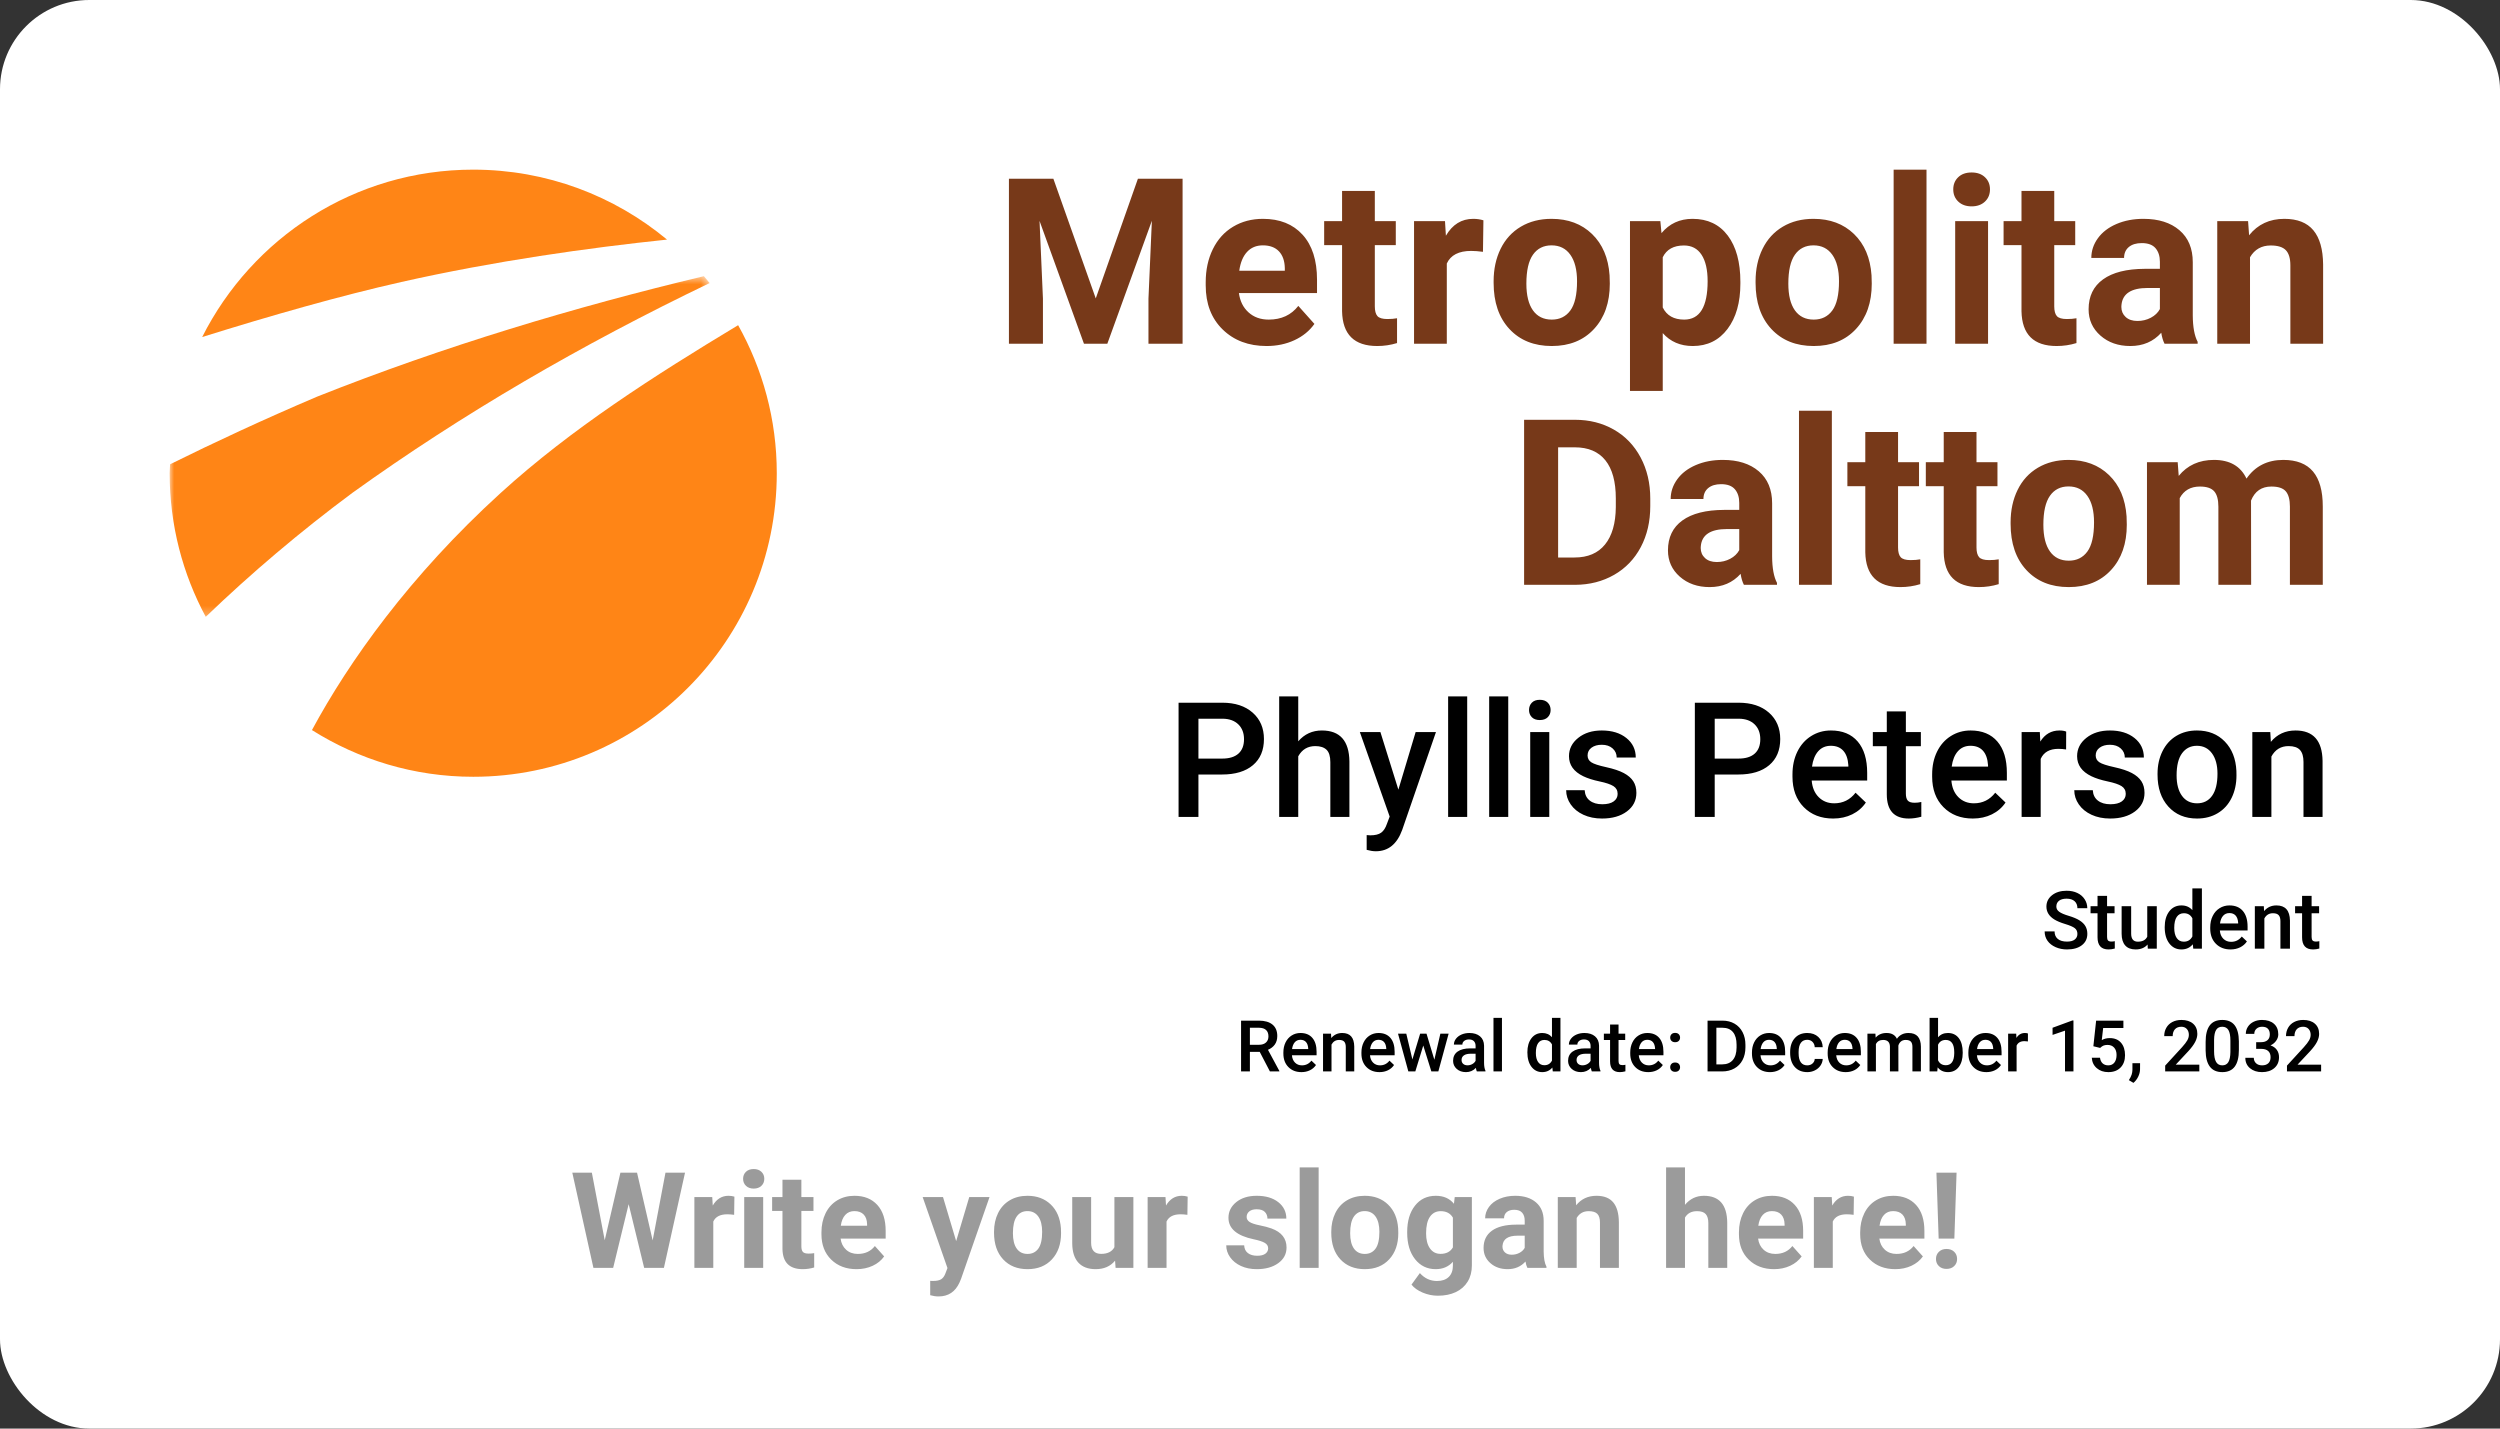 <?xml version="1.0" encoding="UTF-8"?>
<svg width="280px" height="160px" viewBox="0 0 280 160" version="1.1" xmlns="http://www.w3.org/2000/svg" xmlns:xlink="http://www.w3.org/1999/xlink">
    <rect x="0" y="0" width="280" height="160" fill="#333333" stroke="none"/>
    <!-- Generator: Sketch 44.1 (41455) - http://www.bohemiancoding.com/sketch -->
    <title>Thumb_280x160_1sketch</title>
    <desc>Created with Sketch.</desc>
    <defs>
        <polygon id="path-1" points="1.36727983e-15 38.752 1.36727983e-15 0.598 60.482 0.598 60.482 38.752 0 38.752"></polygon>
    </defs>
    <g id="Thumbnails" stroke="none" stroke-width="1" fill="none" fill-rule="evenodd">
        <g id="Thumbnails_export_svg" transform="translate(0, -57)">
            <g id="Thumb_280x160_1sketch" transform="translate(0, 57)">
                <rect id="Mask" fill="#FFFFFF" x="0" y="0" width="280" height="160" rx="10"></rect>
                <path d="M117.977,20.016 L122.725,33.422 L127.447,20.016 L132.449,20.016 L132.449,38.5 L128.628,38.5 L128.628,33.447 L129.009,24.726 L124.02,38.5 L121.404,38.5 L116.428,24.738 L116.809,33.447 L116.809,38.5 L113,38.5 L113,20.016 L117.977,20.016 Z M141.856,38.754 C139.842,38.754 138.202,38.136 136.937,36.9 C135.672,35.665 135.039,34.019 135.039,31.962 L135.039,31.606 C135.039,30.227 135.306,28.993 135.839,27.906 C136.372,26.818 137.127,25.98 138.105,25.392 C139.083,24.804 140.198,24.51 141.45,24.51 C143.329,24.51 144.808,25.102 145.887,26.287 C146.966,27.472 147.506,29.152 147.506,31.327 L147.506,32.825 L138.759,32.825 C138.877,33.722 139.235,34.442 139.832,34.983 C140.428,35.525 141.184,35.796 142.098,35.796 C143.511,35.796 144.616,35.284 145.411,34.26 L147.214,36.278 C146.664,37.057 145.919,37.664 144.979,38.1 C144.04,38.536 142.999,38.754 141.856,38.754 Z M141.438,27.48 C140.71,27.48 140.119,27.726 139.667,28.217 C139.214,28.708 138.924,29.41 138.797,30.324 L143.9,30.324 L143.9,30.032 C143.883,29.22 143.663,28.591 143.24,28.147 C142.817,27.703 142.216,27.48 141.438,27.48 Z M153.98,21.387 L153.98,24.764 L156.329,24.764 L156.329,27.455 L153.98,27.455 L153.98,34.311 C153.98,34.818 154.078,35.182 154.272,35.402 C154.467,35.622 154.84,35.732 155.39,35.732 C155.796,35.732 156.156,35.703 156.469,35.644 L156.469,38.424 C155.749,38.644 155.009,38.754 154.247,38.754 C151.674,38.754 150.362,37.455 150.312,34.856 L150.312,27.455 L148.306,27.455 L148.306,24.764 L150.312,24.764 L150.312,21.387 L153.98,21.387 Z M166.092,28.204 C165.592,28.136 165.152,28.103 164.771,28.103 C163.383,28.103 162.474,28.572 162.042,29.512 L162.042,38.5 L158.373,38.5 L158.373,24.764 L161.839,24.764 L161.94,26.401 C162.677,25.14 163.697,24.51 165,24.51 C165.406,24.51 165.787,24.565 166.143,24.675 L166.092,28.204 Z M167.285,31.505 C167.285,30.142 167.548,28.928 168.072,27.861 C168.597,26.795 169.352,25.97 170.338,25.386 C171.324,24.802 172.469,24.51 173.772,24.51 C175.626,24.51 177.139,25.077 178.311,26.211 C179.483,27.345 180.137,28.885 180.272,30.832 L180.298,31.771 C180.298,33.879 179.71,35.569 178.533,36.843 C177.357,38.117 175.778,38.754 173.798,38.754 C171.817,38.754 170.237,38.119 169.056,36.85 C167.875,35.58 167.285,33.854 167.285,31.67 L167.285,31.505 Z M170.954,31.771 C170.954,33.075 171.2,34.071 171.69,34.761 C172.181,35.451 172.884,35.796 173.798,35.796 C174.687,35.796 175.381,35.455 175.88,34.774 C176.379,34.093 176.629,33.003 176.629,31.505 C176.629,30.227 176.379,29.237 175.88,28.534 C175.381,27.832 174.678,27.48 173.772,27.48 C172.875,27.48 172.181,27.83 171.69,28.528 C171.2,29.226 170.954,30.307 170.954,31.771 Z M194.923,31.759 C194.923,33.875 194.443,35.569 193.482,36.843 C192.521,38.117 191.224,38.754 189.591,38.754 C188.203,38.754 187.081,38.271 186.227,37.307 L186.227,43.781 L182.558,43.781 L182.558,24.764 L185.96,24.764 L186.087,26.109 C186.976,25.043 188.135,24.51 189.565,24.51 C191.258,24.51 192.574,25.136 193.514,26.389 C194.453,27.641 194.923,29.368 194.923,31.568 L194.923,31.759 Z M191.254,31.492 C191.254,30.214 191.028,29.228 190.575,28.534 C190.122,27.84 189.464,27.493 188.601,27.493 C187.45,27.493 186.658,27.933 186.227,28.813 L186.227,34.438 C186.675,35.343 187.475,35.796 188.626,35.796 C190.378,35.796 191.254,34.361 191.254,31.492 Z M196.624,31.505 C196.624,30.142 196.886,28.928 197.411,27.861 C197.936,26.795 198.691,25.97 199.677,25.386 C200.663,24.802 201.808,24.51 203.111,24.51 C204.965,24.51 206.478,25.077 207.65,26.211 C208.822,27.345 209.476,28.885 209.611,30.832 L209.637,31.771 C209.637,33.879 209.049,35.569 207.872,36.843 C206.696,38.117 205.117,38.754 203.137,38.754 C201.156,38.754 199.576,38.119 198.395,36.85 C197.214,35.58 196.624,33.854 196.624,31.67 L196.624,31.505 Z M200.293,31.771 C200.293,33.075 200.538,34.071 201.029,34.761 C201.52,35.451 202.223,35.796 203.137,35.796 C204.025,35.796 204.719,35.455 205.219,34.774 C205.718,34.093 205.968,33.003 205.968,31.505 C205.968,30.227 205.718,29.237 205.219,28.534 C204.719,27.832 204.017,27.48 203.111,27.48 C202.214,27.48 201.52,27.83 201.029,28.528 C200.538,29.226 200.293,30.307 200.293,31.771 Z M215.769,38.5 L212.087,38.5 L212.087,19 L215.769,19 L215.769,38.5 Z M222.662,38.5 L218.98,38.5 L218.98,24.764 L222.662,24.764 L222.662,38.5 Z M218.765,21.209 C218.765,20.659 218.949,20.206 219.317,19.851 C219.685,19.495 220.187,19.317 220.821,19.317 C221.448,19.317 221.947,19.495 222.319,19.851 C222.692,20.206 222.878,20.659 222.878,21.209 C222.878,21.768 222.69,22.225 222.313,22.58 C221.936,22.936 221.439,23.113 220.821,23.113 C220.203,23.113 219.706,22.936 219.33,22.58 C218.953,22.225 218.765,21.768 218.765,21.209 Z M230.076,21.387 L230.076,24.764 L232.425,24.764 L232.425,27.455 L230.076,27.455 L230.076,34.311 C230.076,34.818 230.174,35.182 230.368,35.402 C230.563,35.622 230.935,35.732 231.485,35.732 C231.892,35.732 232.251,35.703 232.564,35.644 L232.564,38.424 C231.845,38.644 231.104,38.754 230.343,38.754 C227.77,38.754 226.458,37.455 226.407,34.856 L226.407,27.455 L224.401,27.455 L224.401,24.764 L226.407,24.764 L226.407,21.387 L230.076,21.387 Z M242.429,38.5 C242.259,38.17 242.137,37.759 242.061,37.269 C241.172,38.259 240.017,38.754 238.595,38.754 C237.249,38.754 236.134,38.365 235.25,37.586 C234.365,36.807 233.923,35.826 233.923,34.641 C233.923,33.185 234.462,32.068 235.542,31.289 C236.621,30.51 238.18,30.117 240.22,30.108 L241.908,30.108 L241.908,29.321 C241.908,28.687 241.745,28.179 241.419,27.798 C241.094,27.417 240.579,27.227 239.877,27.227 C239.259,27.227 238.775,27.375 238.423,27.671 C238.072,27.967 237.896,28.373 237.896,28.89 L234.228,28.89 C234.228,28.094 234.473,27.358 234.964,26.681 C235.455,26.004 236.149,25.472 237.046,25.087 C237.943,24.702 238.95,24.51 240.067,24.51 C241.76,24.51 243.104,24.935 244.098,25.786 C245.093,26.636 245.59,27.832 245.59,29.372 L245.59,35.326 C245.598,36.63 245.78,37.616 246.136,38.284 L246.136,38.5 L242.429,38.5 Z M239.395,35.948 C239.936,35.948 240.436,35.828 240.893,35.586 C241.35,35.345 241.688,35.021 241.908,34.615 L241.908,32.254 L240.537,32.254 C238.701,32.254 237.723,32.889 237.604,34.158 L237.592,34.374 C237.592,34.831 237.753,35.208 238.074,35.504 C238.396,35.8 238.836,35.948 239.395,35.948 Z M251.785,24.764 L251.899,26.351 C252.881,25.123 254.197,24.51 255.848,24.51 C257.303,24.51 258.387,24.937 259.098,25.792 C259.809,26.647 260.173,27.925 260.189,29.626 L260.189,38.5 L256.521,38.5 L256.521,29.715 C256.521,28.936 256.351,28.371 256.013,28.02 C255.674,27.669 255.111,27.493 254.324,27.493 C253.292,27.493 252.517,27.933 252.001,28.813 L252.001,38.5 L248.332,38.5 L248.332,24.764 L251.785,24.764 Z M170.7,65.5 L170.7,47.016 L176.388,47.016 C178.013,47.016 179.466,47.382 180.749,48.114 C182.031,48.846 183.032,49.887 183.751,51.237 C184.47,52.587 184.83,54.121 184.83,55.839 L184.83,56.689 C184.83,58.408 184.477,59.935 183.77,61.272 C183.063,62.61 182.067,63.646 180.78,64.383 C179.494,65.119 178.042,65.492 176.426,65.5 L170.7,65.5 Z M174.509,50.101 L174.509,62.44 L176.35,62.44 C177.839,62.44 178.978,61.954 179.765,60.98 C180.552,60.007 180.954,58.615 180.971,56.804 L180.971,55.826 C180.971,53.947 180.581,52.523 179.803,51.554 C179.024,50.585 177.886,50.101 176.388,50.101 L174.509,50.101 Z M195.316,65.5 C195.147,65.17 195.024,64.759 194.948,64.269 C194.06,65.259 192.904,65.754 191.482,65.754 C190.137,65.754 189.022,65.365 188.137,64.586 C187.253,63.807 186.811,62.826 186.811,61.641 C186.811,60.185 187.35,59.068 188.429,58.289 C189.508,57.51 191.068,57.117 193.107,57.108 L194.796,57.108 L194.796,56.321 C194.796,55.687 194.633,55.179 194.307,54.798 C193.981,54.417 193.467,54.227 192.765,54.227 C192.147,54.227 191.662,54.375 191.311,54.671 C190.96,54.967 190.784,55.373 190.784,55.89 L187.115,55.89 C187.115,55.094 187.361,54.358 187.852,53.681 C188.342,53.004 189.036,52.472 189.934,52.087 C190.831,51.702 191.838,51.51 192.955,51.51 C194.648,51.51 195.991,51.935 196.986,52.786 C197.98,53.636 198.478,54.832 198.478,56.372 L198.478,62.326 C198.486,63.63 198.668,64.616 199.023,65.284 L199.023,65.5 L195.316,65.5 Z M192.282,62.948 C192.824,62.948 193.323,62.828 193.78,62.586 C194.237,62.345 194.576,62.021 194.796,61.615 L194.796,59.254 L193.425,59.254 C191.588,59.254 190.611,59.889 190.492,61.158 L190.479,61.374 C190.479,61.831 190.64,62.208 190.962,62.504 C191.284,62.8 191.724,62.948 192.282,62.948 Z M205.168,65.5 L201.486,65.5 L201.486,46 L205.168,46 L205.168,65.5 Z M212.582,48.387 L212.582,51.764 L214.931,51.764 L214.931,54.455 L212.582,54.455 L212.582,61.311 C212.582,61.818 212.679,62.182 212.874,62.402 C213.069,62.622 213.441,62.732 213.991,62.732 C214.397,62.732 214.757,62.703 215.07,62.644 L215.07,65.424 C214.351,65.644 213.61,65.754 212.849,65.754 C210.276,65.754 208.964,64.455 208.913,61.856 L208.913,54.455 L206.907,54.455 L206.907,51.764 L208.913,51.764 L208.913,48.387 L212.582,48.387 Z M221.367,48.387 L221.367,51.764 L223.716,51.764 L223.716,54.455 L221.367,54.455 L221.367,61.311 C221.367,61.818 221.465,62.182 221.659,62.402 C221.854,62.622 222.226,62.732 222.776,62.732 C223.183,62.732 223.542,62.703 223.855,62.644 L223.855,65.424 C223.136,65.644 222.396,65.754 221.634,65.754 C219.061,65.754 217.749,64.455 217.698,61.856 L217.698,54.455 L215.692,54.455 L215.692,51.764 L217.698,51.764 L217.698,48.387 L221.367,48.387 Z M225.188,58.505 C225.188,57.142 225.451,55.928 225.976,54.861 C226.5,53.795 227.256,52.97 228.242,52.386 C229.228,51.802 230.372,51.51 231.676,51.51 C233.529,51.51 235.042,52.077 236.214,53.211 C237.387,54.345 238.04,55.885 238.176,57.832 L238.201,58.771 C238.201,60.879 237.613,62.569 236.437,63.843 C235.26,65.117 233.682,65.754 231.701,65.754 C229.721,65.754 228.14,65.119 226.959,63.85 C225.779,62.58 225.188,60.854 225.188,58.67 L225.188,58.505 Z M228.857,58.771 C228.857,60.075 229.103,61.071 229.594,61.761 C230.085,62.451 230.787,62.796 231.701,62.796 C232.59,62.796 233.284,62.455 233.783,61.774 C234.283,61.093 234.532,60.003 234.532,58.505 C234.532,57.227 234.283,56.237 233.783,55.534 C233.284,54.832 232.581,54.48 231.676,54.48 C230.779,54.48 230.085,54.83 229.594,55.528 C229.103,56.226 228.857,57.307 228.857,58.771 Z M243.901,51.764 L244.016,53.3 C244.989,52.106 246.305,51.51 247.964,51.51 C249.733,51.51 250.947,52.208 251.607,53.604 C252.572,52.208 253.948,51.51 255.733,51.51 C257.223,51.51 258.332,51.944 259.06,52.811 C259.787,53.679 260.151,54.984 260.151,56.728 L260.151,65.5 L256.47,65.5 L256.47,56.74 C256.47,55.962 256.317,55.392 256.013,55.033 C255.708,54.673 255.171,54.493 254.4,54.493 C253.3,54.493 252.538,55.018 252.115,56.067 L252.128,65.5 L248.459,65.5 L248.459,56.753 C248.459,55.957 248.302,55.382 247.989,55.026 C247.676,54.671 247.143,54.493 246.39,54.493 C245.349,54.493 244.595,54.925 244.13,55.788 L244.13,65.5 L240.461,65.5 L240.461,51.764 L243.901,51.764 Z" id="Metropolitan-Dalttom" fill="#773919"></path>
                <path d="M134.224,86.745 L134.224,91.5 L132,91.5 L132,78.703 L136.896,78.703 C138.325,78.703 139.46,79.075 140.301,79.819 C141.142,80.563 141.562,81.548 141.562,82.772 C141.562,84.026 141.151,85.002 140.328,85.699 C139.504,86.396 138.352,86.745 136.869,86.745 L134.224,86.745 Z M134.224,84.961 L136.896,84.961 C137.687,84.961 138.29,84.775 138.706,84.403 C139.122,84.031 139.33,83.493 139.33,82.79 C139.33,82.099 139.119,81.546 138.697,81.133 C138.275,80.72 137.695,80.508 136.957,80.496 L134.224,80.496 L134.224,84.961 Z M145.403,83.027 C146.101,82.219 146.982,81.814 148.049,81.814 C150.076,81.814 151.104,82.972 151.134,85.286 L151.134,91.5 L148.998,91.5 L148.998,85.365 C148.998,84.709 148.856,84.245 148.572,83.972 C148.288,83.7 147.87,83.563 147.319,83.563 C146.464,83.563 145.825,83.944 145.403,84.706 L145.403,91.5 L143.268,91.5 L143.268,78 L145.403,78 L145.403,83.027 Z M156.618,88.441 L158.552,81.99 L160.828,81.99 L157.049,92.941 C156.469,94.541 155.484,95.341 154.096,95.341 C153.785,95.341 153.442,95.288 153.067,95.183 L153.067,93.53 L153.472,93.557 C154.011,93.557 154.417,93.458 154.689,93.262 C154.961,93.066 155.177,92.736 155.335,92.273 L155.643,91.456 L152.303,81.99 L154.605,81.99 L156.618,88.441 Z M164.326,91.5 L162.19,91.5 L162.19,78 L164.326,78 L164.326,91.5 Z M168.923,91.5 L166.787,91.5 L166.787,78 L168.923,78 L168.923,91.5 Z M173.52,91.5 L171.384,91.5 L171.384,81.99 L173.52,81.99 L173.52,91.5 Z M171.252,79.521 C171.252,79.192 171.356,78.92 171.564,78.703 C171.772,78.486 172.069,78.378 172.456,78.378 C172.843,78.378 173.142,78.486 173.353,78.703 C173.563,78.92 173.669,79.192 173.669,79.521 C173.669,79.843 173.563,80.111 173.353,80.325 C173.142,80.539 172.843,80.646 172.456,80.646 C172.069,80.646 171.772,80.539 171.564,80.325 C171.356,80.111 171.252,79.843 171.252,79.521 Z M181.175,88.916 C181.175,88.535 181.018,88.245 180.705,88.046 C180.391,87.847 179.871,87.671 179.145,87.519 C178.418,87.366 177.812,87.173 177.325,86.938 C176.259,86.423 175.726,85.676 175.726,84.697 C175.726,83.877 176.071,83.191 176.763,82.641 C177.454,82.09 178.333,81.814 179.399,81.814 C180.536,81.814 181.455,82.096 182.155,82.658 C182.855,83.221 183.205,83.95 183.205,84.847 L181.069,84.847 C181.069,84.437 180.917,84.095 180.612,83.823 C180.308,83.55 179.903,83.414 179.399,83.414 C178.931,83.414 178.548,83.522 178.252,83.739 C177.957,83.956 177.809,84.246 177.809,84.609 C177.809,84.938 177.946,85.192 178.222,85.374 C178.497,85.556 179.054,85.739 179.892,85.923 C180.729,86.108 181.387,86.328 181.865,86.583 C182.342,86.837 182.697,87.144 182.928,87.501 C183.16,87.858 183.275,88.292 183.275,88.802 C183.275,89.657 182.921,90.35 182.212,90.88 C181.503,91.411 180.574,91.676 179.426,91.676 C178.646,91.676 177.952,91.535 177.343,91.254 C176.733,90.973 176.259,90.586 175.919,90.094 C175.579,89.602 175.409,89.071 175.409,88.503 L177.483,88.503 C177.513,89.007 177.703,89.395 178.055,89.667 C178.406,89.94 178.872,90.076 179.452,90.076 C180.015,90.076 180.442,89.969 180.735,89.755 C181.028,89.542 181.175,89.262 181.175,88.916 Z M192.047,86.745 L192.047,91.5 L189.823,91.5 L189.823,78.703 L194.719,78.703 C196.148,78.703 197.284,79.075 198.125,79.819 C198.965,80.563 199.386,81.548 199.386,82.772 C199.386,84.026 198.974,85.002 198.151,85.699 C197.328,86.396 196.175,86.745 194.692,86.745 L192.047,86.745 Z M192.047,84.961 L194.719,84.961 C195.51,84.961 196.113,84.775 196.529,84.403 C196.945,84.031 197.153,83.493 197.153,82.79 C197.153,82.099 196.942,81.546 196.521,81.133 C196.099,80.72 195.519,80.508 194.78,80.496 L192.047,80.496 L192.047,84.961 Z M205.31,91.676 C203.956,91.676 202.859,91.25 202.018,90.397 C201.177,89.544 200.757,88.409 200.757,86.991 L200.757,86.728 C200.757,85.778 200.94,84.93 201.306,84.183 C201.672,83.436 202.187,82.854 202.849,82.438 C203.511,82.022 204.249,81.814 205.063,81.814 C206.358,81.814 207.359,82.228 208.065,83.054 C208.771,83.88 209.124,85.049 209.124,86.561 L209.124,87.422 L202.91,87.422 C202.975,88.207 203.237,88.828 203.697,89.285 C204.157,89.742 204.735,89.971 205.433,89.971 C206.411,89.971 207.208,89.575 207.823,88.784 L208.975,89.883 C208.594,90.451 208.085,90.892 207.45,91.206 C206.814,91.519 206.101,91.676 205.31,91.676 Z M205.055,83.528 C204.469,83.528 203.996,83.733 203.635,84.144 C203.275,84.554 203.045,85.125 202.945,85.857 L207.015,85.857 L207.015,85.699 C206.968,84.984 206.777,84.444 206.443,84.078 C206.109,83.711 205.646,83.528 205.055,83.528 Z M213.457,79.679 L213.457,81.99 L215.136,81.99 L215.136,83.572 L213.457,83.572 L213.457,88.881 C213.457,89.244 213.529,89.506 213.672,89.667 C213.816,89.829 214.072,89.909 214.441,89.909 C214.688,89.909 214.937,89.88 215.188,89.821 L215.188,91.474 C214.702,91.608 214.233,91.676 213.782,91.676 C212.142,91.676 211.321,90.771 211.321,88.96 L211.321,83.572 L209.757,83.572 L209.757,81.99 L211.321,81.99 L211.321,79.679 L213.457,79.679 Z M220.954,91.676 C219.601,91.676 218.503,91.25 217.663,90.397 C216.822,89.544 216.401,88.409 216.401,86.991 L216.401,86.728 C216.401,85.778 216.584,84.93 216.951,84.183 C217.317,83.436 217.831,82.854 218.493,82.438 C219.155,82.022 219.894,81.814 220.708,81.814 C222.003,81.814 223.003,82.228 223.709,83.054 C224.416,83.88 224.769,85.049 224.769,86.561 L224.769,87.422 L218.555,87.422 C218.619,88.207 218.881,88.828 219.341,89.285 C219.801,89.742 220.38,89.971 221.077,89.971 C222.056,89.971 222.853,89.575 223.468,88.784 L224.619,89.883 C224.238,90.451 223.73,90.892 223.094,91.206 C222.458,91.519 221.745,91.676 220.954,91.676 Z M220.699,83.528 C220.113,83.528 219.64,83.733 219.28,84.144 C218.919,84.554 218.689,85.125 218.59,85.857 L222.659,85.857 L222.659,85.699 C222.612,84.984 222.422,84.444 222.088,84.078 C221.754,83.711 221.291,83.528 220.699,83.528 Z M231.404,83.941 C231.123,83.895 230.833,83.871 230.534,83.871 C229.556,83.871 228.896,84.246 228.557,84.996 L228.557,91.5 L226.421,91.5 L226.421,81.99 L228.46,81.99 L228.513,83.054 C229.028,82.228 229.743,81.814 230.657,81.814 C230.962,81.814 231.214,81.855 231.413,81.938 L231.404,83.941 Z M238.084,88.916 C238.084,88.535 237.927,88.245 237.614,88.046 C237.3,87.847 236.78,87.671 236.054,87.519 C235.327,87.366 234.721,87.173 234.234,86.938 C233.168,86.423 232.635,85.676 232.635,84.697 C232.635,83.877 232.98,83.191 233.672,82.641 C234.363,82.09 235.242,81.814 236.309,81.814 C237.445,81.814 238.364,82.096 239.064,82.658 C239.764,83.221 240.114,83.95 240.114,84.847 L237.979,84.847 C237.979,84.437 237.826,84.095 237.521,83.823 C237.217,83.55 236.813,83.414 236.309,83.414 C235.84,83.414 235.458,83.522 235.162,83.739 C234.866,83.956 234.718,84.246 234.718,84.609 C234.718,84.938 234.855,85.192 235.131,85.374 C235.406,85.556 235.963,85.739 236.801,85.923 C237.639,86.108 238.296,86.328 238.774,86.583 C239.251,86.837 239.606,87.144 239.837,87.501 C240.069,87.858 240.185,88.292 240.185,88.802 C240.185,89.657 239.83,90.35 239.121,90.88 C238.412,91.411 237.483,91.676 236.335,91.676 C235.556,91.676 234.861,91.535 234.252,91.254 C233.643,90.973 233.168,90.586 232.828,90.094 C232.488,89.602 232.318,89.071 232.318,88.503 L234.393,88.503 C234.422,89.007 234.612,89.395 234.964,89.667 C235.315,89.94 235.781,90.076 236.361,90.076 C236.924,90.076 237.352,89.969 237.645,89.755 C237.938,89.542 238.084,89.262 238.084,88.916 Z M241.644,86.657 C241.644,85.726 241.828,84.886 242.197,84.139 C242.566,83.392 243.085,82.818 243.753,82.417 C244.421,82.015 245.188,81.814 246.056,81.814 C247.339,81.814 248.38,82.228 249.18,83.054 C249.98,83.88 250.412,84.976 250.477,86.341 L250.485,86.842 C250.485,87.779 250.305,88.617 249.945,89.355 C249.584,90.094 249.069,90.665 248.398,91.069 C247.727,91.474 246.952,91.676 246.073,91.676 C244.731,91.676 243.658,91.229 242.852,90.335 C242.046,89.442 241.644,88.251 241.644,86.763 L241.644,86.657 Z M243.779,86.842 C243.779,87.82 243.981,88.586 244.386,89.14 C244.79,89.694 245.353,89.971 246.073,89.971 C246.794,89.971 247.355,89.689 247.756,89.127 C248.158,88.564 248.358,87.741 248.358,86.657 C248.358,85.696 248.152,84.935 247.739,84.372 C247.326,83.81 246.765,83.528 246.056,83.528 C245.358,83.528 244.805,83.805 244.395,84.359 C243.984,84.913 243.779,85.74 243.779,86.842 Z M254.273,81.99 L254.335,83.089 C255.038,82.239 255.961,81.814 257.104,81.814 C259.084,81.814 260.092,82.948 260.127,85.216 L260.127,91.5 L257.991,91.5 L257.991,85.339 C257.991,84.735 257.861,84.289 257.6,83.999 C257.339,83.708 256.913,83.563 256.321,83.563 C255.46,83.563 254.818,83.953 254.396,84.732 L254.396,91.5 L252.261,91.5 L252.261,81.99 L254.273,81.99 Z" id="Phyllis-Peterson" fill="#000000"></path>
                <path d="M232.669,104.602 C232.669,104.321 232.571,104.104 232.373,103.952 C232.175,103.799 231.818,103.646 231.303,103.49 C230.787,103.335 230.377,103.162 230.072,102.972 C229.489,102.605 229.198,102.128 229.198,101.539 C229.198,101.023 229.408,100.599 229.828,100.265 C230.249,99.931 230.794,99.764 231.465,99.764 C231.911,99.764 232.308,99.846 232.656,100.01 C233.005,100.174 233.279,100.407 233.478,100.711 C233.677,101.014 233.777,101.35 233.777,101.719 L232.669,101.719 C232.669,101.385 232.565,101.124 232.355,100.935 C232.146,100.746 231.846,100.651 231.457,100.651 C231.093,100.651 230.811,100.729 230.611,100.884 C230.41,101.04 230.31,101.256 230.31,101.535 C230.31,101.769 230.418,101.965 230.635,102.121 C230.852,102.278 231.209,102.43 231.707,102.578 C232.205,102.726 232.605,102.895 232.907,103.084 C233.208,103.273 233.43,103.49 233.57,103.734 C233.711,103.979 233.781,104.265 233.781,104.593 C233.781,105.126 233.577,105.551 233.168,105.865 C232.76,106.18 232.205,106.338 231.505,106.338 C231.042,106.338 230.616,106.252 230.228,106.081 C229.84,105.909 229.538,105.673 229.323,105.371 C229.108,105.069 229,104.718 229,104.316 L230.112,104.316 C230.112,104.68 230.232,104.961 230.472,105.16 C230.712,105.359 231.057,105.459 231.505,105.459 C231.892,105.459 232.182,105.381 232.377,105.224 C232.572,105.067 232.669,104.86 232.669,104.602 Z M235.992,100.339 L235.992,101.495 L236.831,101.495 L236.831,102.286 L235.992,102.286 L235.992,104.94 C235.992,105.122 236.028,105.253 236.099,105.334 C236.171,105.414 236.299,105.455 236.484,105.455 C236.607,105.455 236.731,105.44 236.857,105.411 L236.857,106.237 C236.614,106.304 236.38,106.338 236.154,106.338 C235.334,106.338 234.924,105.885 234.924,104.98 L234.924,102.286 L234.142,102.286 L234.142,101.495 L234.924,101.495 L234.924,100.339 L235.992,100.339 Z M240.527,105.784 C240.213,106.153 239.768,106.338 239.191,106.338 C238.675,106.338 238.285,106.187 238.02,105.885 C237.755,105.583 237.622,105.147 237.622,104.576 L237.622,101.495 L238.69,101.495 L238.69,104.562 C238.69,105.166 238.94,105.468 239.441,105.468 C239.96,105.468 240.31,105.282 240.492,104.91 L240.492,101.495 L241.56,101.495 L241.56,106.25 L240.553,106.25 L240.527,105.784 Z M242.447,103.837 C242.447,103.105 242.617,102.517 242.957,102.073 C243.297,101.629 243.752,101.407 244.324,101.407 C244.828,101.407 245.235,101.583 245.545,101.935 L245.545,99.5 L246.613,99.5 L246.613,106.25 L245.646,106.25 L245.594,105.758 C245.274,106.145 244.848,106.338 244.315,106.338 C243.758,106.338 243.308,106.114 242.964,105.666 C242.619,105.217 242.447,104.608 242.447,103.837 Z M243.515,103.93 C243.515,104.413 243.608,104.79 243.794,105.061 C243.98,105.332 244.245,105.468 244.587,105.468 C245.024,105.468 245.343,105.273 245.545,104.883 L245.545,102.853 C245.349,102.472 245.033,102.282 244.596,102.282 C244.25,102.282 243.984,102.419 243.796,102.693 C243.609,102.967 243.515,103.379 243.515,103.93 Z M249.821,106.338 C249.145,106.338 248.596,106.125 248.176,105.698 C247.755,105.272 247.545,104.705 247.545,103.996 L247.545,103.864 C247.545,103.389 247.636,102.965 247.82,102.592 C248.003,102.218 248.26,101.927 248.591,101.719 C248.922,101.511 249.291,101.407 249.698,101.407 C250.346,101.407 250.846,101.614 251.199,102.027 C251.552,102.44 251.729,103.024 251.729,103.78 L251.729,104.211 L248.622,104.211 C248.654,104.604 248.785,104.914 249.015,105.143 C249.245,105.371 249.534,105.485 249.883,105.485 C250.372,105.485 250.771,105.288 251.078,104.892 L251.654,105.441 C251.463,105.726 251.209,105.946 250.891,106.103 C250.573,106.26 250.217,106.338 249.821,106.338 Z M249.694,102.264 C249.401,102.264 249.164,102.367 248.984,102.572 C248.804,102.777 248.689,103.062 248.639,103.429 L250.674,103.429 L250.674,103.35 C250.65,102.992 250.555,102.722 250.388,102.539 C250.221,102.356 249.99,102.264 249.694,102.264 Z M253.548,101.495 L253.579,102.044 C253.93,101.62 254.392,101.407 254.963,101.407 C255.953,101.407 256.457,101.974 256.475,103.108 L256.475,106.25 L255.407,106.25 L255.407,103.169 C255.407,102.868 255.342,102.644 255.211,102.499 C255.081,102.354 254.868,102.282 254.572,102.282 C254.141,102.282 253.82,102.477 253.609,102.866 L253.609,106.25 L252.542,106.25 L252.542,101.495 L253.548,101.495 Z M258.9,100.339 L258.9,101.495 L259.74,101.495 L259.74,102.286 L258.9,102.286 L258.9,104.94 C258.9,105.122 258.936,105.253 259.008,105.334 C259.08,105.414 259.208,105.455 259.393,105.455 C259.516,105.455 259.64,105.44 259.766,105.411 L259.766,106.237 C259.523,106.304 259.289,106.338 259.063,106.338 C258.243,106.338 257.833,105.885 257.833,104.98 L257.833,102.286 L257.05,102.286 L257.05,101.495 L257.833,101.495 L257.833,100.339 L258.9,100.339 Z" id="Student" fill="#000000"></path>
                <path d="M141.09,117.809 L139.988,117.809 L139.988,120 L139,120 L139,114.312 L141,114.312 C141.656,114.312 142.163,114.46 142.52,114.754 C142.876,115.048 143.055,115.474 143.055,116.031 C143.055,116.411 142.963,116.73 142.779,116.986 C142.596,117.243 142.34,117.44 142.012,117.578 L143.289,119.949 L143.289,120 L142.23,120 L141.09,117.809 Z M139.988,117.016 L141.004,117.016 C141.337,117.016 141.598,116.932 141.785,116.764 C141.973,116.596 142.066,116.366 142.066,116.074 C142.066,115.77 141.98,115.534 141.807,115.367 C141.633,115.201 141.375,115.115 141.031,115.109 L139.988,115.109 L139.988,117.016 Z M145.762,120.078 C145.16,120.078 144.673,119.889 144.299,119.51 C143.925,119.131 143.738,118.626 143.738,117.996 L143.738,117.879 C143.738,117.457 143.82,117.08 143.982,116.748 C144.145,116.416 144.374,116.158 144.668,115.973 C144.962,115.788 145.29,115.695 145.652,115.695 C146.228,115.695 146.673,115.879 146.986,116.246 C147.3,116.613 147.457,117.133 147.457,117.805 L147.457,118.188 L144.695,118.188 C144.724,118.536 144.84,118.812 145.045,119.016 C145.249,119.219 145.507,119.32 145.816,119.32 C146.251,119.32 146.605,119.145 146.879,118.793 L147.391,119.281 C147.221,119.534 146.995,119.73 146.713,119.869 C146.43,120.008 146.113,120.078 145.762,120.078 Z M145.648,116.457 C145.388,116.457 145.178,116.548 145.018,116.73 C144.857,116.913 144.755,117.167 144.711,117.492 L146.52,117.492 L146.52,117.422 C146.499,117.104 146.414,116.864 146.266,116.701 C146.117,116.538 145.911,116.457 145.648,116.457 Z M149.074,115.773 L149.102,116.262 C149.414,115.884 149.824,115.695 150.332,115.695 C151.212,115.695 151.66,116.199 151.676,117.207 L151.676,120 L150.727,120 L150.727,117.262 C150.727,116.993 150.669,116.795 150.553,116.666 C150.437,116.537 150.247,116.473 149.984,116.473 C149.602,116.473 149.316,116.646 149.129,116.992 L149.129,120 L148.18,120 L148.18,115.773 L149.074,115.773 Z M154.504,120.078 C153.902,120.078 153.415,119.889 153.041,119.51 C152.667,119.131 152.48,118.626 152.48,117.996 L152.48,117.879 C152.48,117.457 152.562,117.08 152.725,116.748 C152.887,116.416 153.116,116.158 153.41,115.973 C153.704,115.788 154.033,115.695 154.395,115.695 C154.97,115.695 155.415,115.879 155.729,116.246 C156.042,116.613 156.199,117.133 156.199,117.805 L156.199,118.188 L153.438,118.188 C153.466,118.536 153.583,118.812 153.787,119.016 C153.992,119.219 154.249,119.32 154.559,119.32 C154.993,119.32 155.348,119.145 155.621,118.793 L156.133,119.281 C155.964,119.534 155.738,119.73 155.455,119.869 C155.173,120.008 154.855,120.078 154.504,120.078 Z M154.391,116.457 C154.13,116.457 153.92,116.548 153.76,116.73 C153.6,116.913 153.497,117.167 153.453,117.492 L155.262,117.492 L155.262,117.422 C155.241,117.104 155.156,116.864 155.008,116.701 C154.859,116.538 154.654,116.457 154.391,116.457 Z M160.648,118.691 L161.32,115.773 L162.246,115.773 L161.094,120 L160.312,120 L159.406,117.098 L158.516,120 L157.734,120 L156.578,115.773 L157.504,115.773 L158.188,118.66 L159.055,115.773 L159.77,115.773 L160.648,118.691 Z M165.406,120 C165.365,119.919 165.328,119.788 165.297,119.605 C164.995,119.921 164.625,120.078 164.188,120.078 C163.763,120.078 163.417,119.957 163.148,119.715 C162.88,119.473 162.746,119.173 162.746,118.816 C162.746,118.366 162.913,118.02 163.248,117.779 C163.583,117.538 164.061,117.418 164.684,117.418 L165.266,117.418 L165.266,117.141 C165.266,116.922 165.204,116.747 165.082,116.615 C164.96,116.484 164.773,116.418 164.523,116.418 C164.307,116.418 164.13,116.472 163.992,116.58 C163.854,116.688 163.785,116.826 163.785,116.992 L162.836,116.992 C162.836,116.76 162.913,116.544 163.066,116.342 C163.22,116.14 163.429,115.982 163.693,115.867 C163.958,115.753 164.253,115.695 164.578,115.695 C165.073,115.695 165.467,115.82 165.762,116.068 C166.056,116.317 166.207,116.667 166.215,117.117 L166.215,119.023 C166.215,119.404 166.268,119.707 166.375,119.934 L166.375,120 L165.406,120 Z M164.363,119.316 C164.551,119.316 164.727,119.271 164.893,119.18 C165.058,119.089 165.182,118.966 165.266,118.812 L165.266,118.016 L164.754,118.016 C164.402,118.016 164.138,118.077 163.961,118.199 C163.784,118.322 163.695,118.495 163.695,118.719 C163.695,118.901 163.756,119.046 163.877,119.154 C163.998,119.262 164.16,119.316 164.363,119.316 Z M168.219,120 L167.27,120 L167.27,114 L168.219,114 L168.219,120 Z M171.066,117.855 C171.066,117.204 171.217,116.682 171.52,116.287 C171.822,115.893 172.227,115.695 172.734,115.695 C173.182,115.695 173.544,115.852 173.82,116.164 L173.82,114 L174.77,114 L174.77,120 L173.91,120 L173.863,119.562 C173.579,119.906 173.201,120.078 172.727,120.078 C172.232,120.078 171.831,119.879 171.525,119.48 C171.219,119.082 171.066,118.54 171.066,117.855 Z M172.016,117.938 C172.016,118.367 172.098,118.702 172.264,118.943 C172.429,119.184 172.664,119.305 172.969,119.305 C173.357,119.305 173.641,119.132 173.82,118.785 L173.82,116.98 C173.646,116.642 173.365,116.473 172.977,116.473 C172.669,116.473 172.432,116.594 172.266,116.838 C172.099,117.081 172.016,117.448 172.016,117.938 Z M178.285,120 C178.243,119.919 178.207,119.788 178.176,119.605 C177.874,119.921 177.504,120.078 177.066,120.078 C176.642,120.078 176.296,119.957 176.027,119.715 C175.759,119.473 175.625,119.173 175.625,118.816 C175.625,118.366 175.792,118.02 176.127,117.779 C176.462,117.538 176.94,117.418 177.562,117.418 L178.145,117.418 L178.145,117.141 C178.145,116.922 178.083,116.747 177.961,116.615 C177.839,116.484 177.652,116.418 177.402,116.418 C177.186,116.418 177.009,116.472 176.871,116.58 C176.733,116.688 176.664,116.826 176.664,116.992 L175.715,116.992 C175.715,116.76 175.792,116.544 175.945,116.342 C176.099,116.14 176.308,115.982 176.572,115.867 C176.837,115.753 177.132,115.695 177.457,115.695 C177.952,115.695 178.346,115.82 178.641,116.068 C178.935,116.317 179.086,116.667 179.094,117.117 L179.094,119.023 C179.094,119.404 179.147,119.707 179.254,119.934 L179.254,120 L178.285,120 Z M177.242,119.316 C177.43,119.316 177.606,119.271 177.771,119.18 C177.937,119.089 178.061,118.966 178.145,118.812 L178.145,118.016 L177.633,118.016 C177.281,118.016 177.017,118.077 176.84,118.199 C176.663,118.322 176.574,118.495 176.574,118.719 C176.574,118.901 176.635,119.046 176.756,119.154 C176.877,119.262 177.039,119.316 177.242,119.316 Z M181.277,114.746 L181.277,115.773 L182.023,115.773 L182.023,116.477 L181.277,116.477 L181.277,118.836 C181.277,118.997 181.309,119.114 181.373,119.186 C181.437,119.257 181.551,119.293 181.715,119.293 C181.824,119.293 181.935,119.28 182.047,119.254 L182.047,119.988 C181.831,120.048 181.622,120.078 181.422,120.078 C180.693,120.078 180.328,119.676 180.328,118.871 L180.328,116.477 L179.633,116.477 L179.633,115.773 L180.328,115.773 L180.328,114.746 L181.277,114.746 Z M184.609,120.078 C184.008,120.078 183.52,119.889 183.146,119.51 C182.773,119.131 182.586,118.626 182.586,117.996 L182.586,117.879 C182.586,117.457 182.667,117.08 182.83,116.748 C182.993,116.416 183.221,116.158 183.516,115.973 C183.81,115.788 184.138,115.695 184.5,115.695 C185.076,115.695 185.52,115.879 185.834,116.246 C186.148,116.613 186.305,117.133 186.305,117.805 L186.305,118.188 L183.543,118.188 C183.572,118.536 183.688,118.812 183.893,119.016 C184.097,119.219 184.354,119.32 184.664,119.32 C185.099,119.32 185.453,119.145 185.727,118.793 L186.238,119.281 C186.069,119.534 185.843,119.73 185.561,119.869 C185.278,120.008 184.961,120.078 184.609,120.078 Z M184.496,116.457 C184.236,116.457 184.025,116.548 183.865,116.73 C183.705,116.913 183.603,117.167 183.559,117.492 L185.367,117.492 L185.367,117.422 C185.346,117.104 185.262,116.864 185.113,116.701 C184.965,116.538 184.759,116.457 184.496,116.457 Z M187.613,119 C187.79,119 187.927,119.05 188.023,119.15 C188.12,119.251 188.168,119.376 188.168,119.527 C188.168,119.676 188.12,119.799 188.023,119.896 C187.927,119.994 187.79,120.043 187.613,120.043 C187.444,120.043 187.31,119.995 187.211,119.898 C187.112,119.802 187.062,119.678 187.062,119.527 C187.062,119.376 187.111,119.251 187.207,119.15 C187.303,119.05 187.439,119 187.613,119 Z M187.613,115.684 C187.79,115.684 187.927,115.734 188.023,115.834 C188.12,115.934 188.168,116.06 188.168,116.211 C188.168,116.359 188.12,116.482 188.023,116.58 C187.927,116.678 187.79,116.727 187.613,116.727 C187.444,116.727 187.31,116.678 187.211,116.582 C187.112,116.486 187.062,116.362 187.062,116.211 C187.062,116.06 187.111,115.934 187.207,115.834 C187.303,115.734 187.439,115.684 187.613,115.684 Z M191.246,120 L191.246,114.312 L192.926,114.312 C193.428,114.312 193.874,114.424 194.264,114.648 C194.653,114.872 194.954,115.19 195.168,115.602 C195.382,116.013 195.488,116.484 195.488,117.016 L195.488,117.301 C195.488,117.84 195.381,118.314 195.166,118.723 C194.951,119.132 194.645,119.447 194.248,119.668 C193.851,119.889 193.396,120 192.883,120 L191.246,120 Z M192.234,115.109 L192.234,119.211 L192.879,119.211 C193.397,119.211 193.795,119.049 194.072,118.725 C194.35,118.4 194.491,117.935 194.496,117.328 L194.496,117.012 C194.496,116.395 194.362,115.923 194.094,115.598 C193.826,115.272 193.436,115.109 192.926,115.109 L192.234,115.109 Z M198.242,120.078 C197.641,120.078 197.153,119.889 196.779,119.51 C196.406,119.131 196.219,118.626 196.219,117.996 L196.219,117.879 C196.219,117.457 196.3,117.08 196.463,116.748 C196.626,116.416 196.854,116.158 197.148,115.973 C197.443,115.788 197.771,115.695 198.133,115.695 C198.708,115.695 199.153,115.879 199.467,116.246 C199.781,116.613 199.938,117.133 199.938,117.805 L199.938,118.188 L197.176,118.188 C197.204,118.536 197.321,118.812 197.525,119.016 C197.73,119.219 197.987,119.32 198.297,119.32 C198.732,119.32 199.086,119.145 199.359,118.793 L199.871,119.281 C199.702,119.534 199.476,119.73 199.193,119.869 C198.911,120.008 198.594,120.078 198.242,120.078 Z M198.129,116.457 C197.868,116.457 197.658,116.548 197.498,116.73 C197.338,116.913 197.236,117.167 197.191,117.492 L199,117.492 L199,117.422 C198.979,117.104 198.895,116.864 198.746,116.701 C198.598,116.538 198.392,116.457 198.129,116.457 Z M202.41,119.32 C202.647,119.32 202.844,119.251 203,119.113 C203.156,118.975 203.24,118.805 203.25,118.602 L204.145,118.602 C204.134,118.865 204.052,119.11 203.898,119.338 C203.745,119.566 203.536,119.746 203.273,119.879 C203.01,120.012 202.727,120.078 202.422,120.078 C201.831,120.078 201.362,119.887 201.016,119.504 C200.669,119.121 200.496,118.592 200.496,117.918 L200.496,117.82 C200.496,117.177 200.668,116.662 201.012,116.275 C201.355,115.889 201.824,115.695 202.418,115.695 C202.921,115.695 203.33,115.842 203.646,116.135 C203.963,116.428 204.129,116.812 204.145,117.289 L203.25,117.289 C203.24,117.047 203.157,116.848 203.002,116.691 C202.847,116.535 202.65,116.457 202.41,116.457 C202.103,116.457 201.866,116.568 201.699,116.791 C201.533,117.014 201.448,117.352 201.445,117.805 L201.445,117.957 C201.445,118.415 201.528,118.757 201.693,118.982 C201.859,119.208 202.098,119.32 202.41,119.32 Z M206.723,120.078 C206.121,120.078 205.633,119.889 205.26,119.51 C204.886,119.131 204.699,118.626 204.699,117.996 L204.699,117.879 C204.699,117.457 204.781,117.08 204.943,116.748 C205.106,116.416 205.335,116.158 205.629,115.973 C205.923,115.788 206.251,115.695 206.613,115.695 C207.189,115.695 207.633,115.879 207.947,116.246 C208.261,116.613 208.418,117.133 208.418,117.805 L208.418,118.188 L205.656,118.188 C205.685,118.536 205.801,118.812 206.006,119.016 C206.21,119.219 206.467,119.32 206.777,119.32 C207.212,119.32 207.566,119.145 207.84,118.793 L208.352,119.281 C208.182,119.534 207.956,119.73 207.674,119.869 C207.391,120.008 207.074,120.078 206.723,120.078 Z M206.609,116.457 C206.349,116.457 206.139,116.548 205.979,116.73 C205.818,116.913 205.716,117.167 205.672,117.492 L207.48,117.492 L207.48,117.422 C207.46,117.104 207.375,116.864 207.227,116.701 C207.078,116.538 206.872,116.457 206.609,116.457 Z M210.047,115.773 L210.074,116.215 C210.371,115.868 210.777,115.695 211.293,115.695 C211.858,115.695 212.245,115.911 212.453,116.344 C212.76,115.911 213.193,115.695 213.75,115.695 C214.216,115.695 214.563,115.824 214.791,116.082 C215.019,116.34 215.135,116.72 215.141,117.223 L215.141,120 L214.191,120 L214.191,117.25 C214.191,116.982 214.133,116.785 214.016,116.66 C213.898,116.535 213.704,116.473 213.434,116.473 C213.217,116.473 213.041,116.531 212.904,116.646 C212.768,116.762 212.672,116.914 212.617,117.102 L212.621,120 L211.672,120 L211.672,117.219 C211.659,116.721 211.405,116.473 210.91,116.473 C210.53,116.473 210.26,116.628 210.102,116.938 L210.102,120 L209.152,120 L209.152,115.773 L210.047,115.773 Z M219.824,117.93 C219.824,118.586 219.678,119.108 219.385,119.496 C219.092,119.884 218.689,120.078 218.176,120.078 C217.681,120.078 217.296,119.9 217.02,119.543 L216.973,120 L216.113,120 L216.113,114 L217.062,114 L217.062,116.18 C217.336,115.857 217.704,115.695 218.168,115.695 C218.684,115.695 219.089,115.887 219.383,116.27 C219.677,116.652 219.824,117.187 219.824,117.875 L219.824,117.93 Z M218.875,117.848 C218.875,117.389 218.794,117.046 218.633,116.816 C218.471,116.587 218.237,116.473 217.93,116.473 C217.518,116.473 217.229,116.652 217.062,117.012 L217.062,118.754 C217.232,119.121 217.523,119.305 217.938,119.305 C218.234,119.305 218.464,119.194 218.625,118.973 C218.786,118.751 218.87,118.417 218.875,117.969 L218.875,117.848 Z M222.48,120.078 C221.879,120.078 221.391,119.889 221.018,119.51 C220.644,119.131 220.457,118.626 220.457,117.996 L220.457,117.879 C220.457,117.457 220.538,117.08 220.701,116.748 C220.864,116.416 221.092,116.158 221.387,115.973 C221.681,115.788 222.009,115.695 222.371,115.695 C222.947,115.695 223.391,115.879 223.705,116.246 C224.019,116.613 224.176,117.133 224.176,117.805 L224.176,118.188 L221.414,118.188 C221.443,118.536 221.559,118.812 221.764,119.016 C221.968,119.219 222.225,119.32 222.535,119.32 C222.97,119.32 223.324,119.145 223.598,118.793 L224.109,119.281 C223.94,119.534 223.714,119.73 223.432,119.869 C223.149,120.008 222.832,120.078 222.48,120.078 Z M222.367,116.457 C222.107,116.457 221.896,116.548 221.736,116.73 C221.576,116.913 221.474,117.167 221.43,117.492 L223.238,117.492 L223.238,117.422 C223.217,117.104 223.133,116.864 222.984,116.701 C222.836,116.538 222.63,116.457 222.367,116.457 Z M227.125,116.641 C227,116.62 226.871,116.609 226.738,116.609 C226.303,116.609 226.01,116.776 225.859,117.109 L225.859,120 L224.91,120 L224.91,115.773 L225.816,115.773 L225.84,116.246 C226.069,115.879 226.387,115.695 226.793,115.695 C226.928,115.695 227.04,115.714 227.129,115.75 L227.125,116.641 Z M232.227,120 L231.281,120 L231.281,115.434 L229.887,115.91 L229.887,115.109 L232.105,114.293 L232.227,114.293 L232.227,120 Z M234.457,117.18 L234.766,114.312 L237.82,114.312 L237.82,115.133 L235.555,115.133 L235.398,116.492 C235.661,116.341 235.958,116.266 236.289,116.266 C236.831,116.266 237.252,116.439 237.553,116.785 C237.854,117.132 238.004,117.598 238.004,118.184 C238.004,118.762 237.837,119.222 237.504,119.564 C237.171,119.907 236.714,120.078 236.133,120.078 C235.612,120.078 235.18,119.93 234.838,119.635 C234.495,119.339 234.31,118.949 234.281,118.465 L235.199,118.465 C235.236,118.741 235.335,118.952 235.496,119.1 C235.658,119.247 235.868,119.32 236.129,119.32 C236.421,119.32 236.648,119.216 236.811,119.008 C236.973,118.799 237.055,118.516 237.055,118.156 C237.055,117.81 236.965,117.536 236.785,117.334 C236.605,117.132 236.358,117.031 236.043,117.031 C235.871,117.031 235.725,117.054 235.605,117.1 C235.486,117.145 235.355,117.234 235.215,117.367 L234.457,117.18 Z M238.945,121.281 L238.434,120.977 C238.585,120.74 238.688,120.533 238.744,120.357 C238.8,120.182 238.829,120.003 238.832,119.82 L238.832,119.082 L239.688,119.082 L239.684,119.766 C239.681,120.042 239.611,120.318 239.475,120.596 C239.338,120.873 239.161,121.102 238.945,121.281 Z M246.324,120 L242.5,120 L242.5,119.348 L244.395,117.281 C244.668,116.977 244.863,116.722 244.979,116.518 C245.094,116.313 245.152,116.108 245.152,115.902 C245.152,115.632 245.076,115.413 244.924,115.246 C244.771,115.079 244.566,114.996 244.309,114.996 C244.001,114.996 243.763,115.09 243.594,115.277 C243.424,115.465 243.34,115.721 243.34,116.047 L242.391,116.047 C242.391,115.701 242.469,115.389 242.627,115.111 C242.785,114.834 243.01,114.618 243.303,114.465 C243.596,114.311 243.934,114.234 244.316,114.234 C244.868,114.234 245.304,114.373 245.623,114.65 C245.942,114.928 246.102,115.311 246.102,115.801 C246.102,116.085 246.021,116.382 245.861,116.693 C245.701,117.005 245.439,117.358 245.074,117.754 L243.684,119.242 L246.324,119.242 L246.324,120 Z M250.754,117.605 C250.754,118.423 250.601,119.04 250.295,119.455 C249.989,119.87 249.523,120.078 248.898,120.078 C248.284,120.078 247.821,119.876 247.51,119.471 C247.199,119.066 247.039,118.466 247.031,117.672 L247.031,116.688 C247.031,115.87 247.184,115.257 247.49,114.848 C247.796,114.439 248.263,114.234 248.891,114.234 C249.513,114.234 249.977,114.434 250.283,114.832 C250.589,115.23 250.746,115.827 250.754,116.621 L250.754,117.605 Z M249.805,116.543 C249.805,116.009 249.732,115.618 249.586,115.369 C249.44,115.12 249.208,114.996 248.891,114.996 C248.581,114.996 248.353,115.114 248.207,115.35 C248.061,115.585 247.984,115.953 247.977,116.453 L247.977,117.742 C247.977,118.273 248.051,118.669 248.199,118.93 C248.348,119.19 248.581,119.32 248.898,119.32 C249.203,119.32 249.428,119.2 249.574,118.959 C249.72,118.718 249.797,118.341 249.805,117.828 L249.805,116.543 Z M252.691,116.723 L253.27,116.723 C253.561,116.72 253.792,116.645 253.963,116.496 C254.133,116.348 254.219,116.133 254.219,115.852 C254.219,115.581 254.148,115.37 254.006,115.221 C253.864,115.071 253.647,114.996 253.355,114.996 C253.1,114.996 252.891,115.07 252.727,115.217 C252.562,115.364 252.48,115.556 252.48,115.793 L251.531,115.793 C251.531,115.501 251.609,115.236 251.764,114.996 C251.919,114.757 252.135,114.57 252.412,114.436 C252.689,114.301 253,114.234 253.344,114.234 C253.911,114.234 254.357,114.377 254.682,114.662 C255.006,114.947 255.168,115.344 255.168,115.852 C255.168,116.107 255.087,116.347 254.924,116.572 C254.761,116.798 254.551,116.967 254.293,117.082 C254.605,117.189 254.843,117.357 255.006,117.586 C255.169,117.815 255.25,118.089 255.25,118.406 C255.25,118.917 255.075,119.323 254.725,119.625 C254.374,119.927 253.914,120.078 253.344,120.078 C252.797,120.078 252.349,119.932 252,119.641 C251.651,119.349 251.477,118.961 251.477,118.477 L252.426,118.477 C252.426,118.727 252.51,118.93 252.678,119.086 C252.846,119.242 253.072,119.32 253.355,119.32 C253.65,119.32 253.882,119.242 254.051,119.086 C254.22,118.93 254.305,118.703 254.305,118.406 C254.305,118.107 254.216,117.876 254.039,117.715 C253.862,117.553 253.599,117.473 253.25,117.473 L252.691,117.473 L252.691,116.723 Z M259.965,120 L256.141,120 L256.141,119.348 L258.035,117.281 C258.309,116.977 258.503,116.722 258.619,116.518 C258.735,116.313 258.793,116.108 258.793,115.902 C258.793,115.632 258.717,115.413 258.564,115.246 C258.412,115.079 258.207,114.996 257.949,114.996 C257.642,114.996 257.404,115.09 257.234,115.277 C257.065,115.465 256.98,115.721 256.98,116.047 L256.031,116.047 C256.031,115.701 256.11,115.389 256.268,115.111 C256.425,114.834 256.65,114.618 256.943,114.465 C257.236,114.311 257.574,114.234 257.957,114.234 C258.509,114.234 258.945,114.373 259.264,114.65 C259.583,114.928 259.742,115.311 259.742,115.801 C259.742,116.085 259.662,116.382 259.502,116.693 C259.342,117.005 259.079,117.358 258.715,117.754 L257.324,119.242 L259.965,119.242 L259.965,120 Z" id="Renewal-date:-Decemb" fill="#000000"></path>
                <path d="M73.098,138.924 L74.534,131.336 L76.724,131.336 L74.358,142 L72.146,142 L70.41,134.866 L68.674,142 L66.462,142 L64.097,131.336 L66.287,131.336 L67.729,138.909 L69.487,131.336 L71.348,131.336 L73.098,138.924 Z M82.224,136.06 C81.936,136.021 81.682,136.001 81.462,136.001 C80.662,136.001 80.137,136.272 79.888,136.814 L79.888,142 L77.771,142 L77.771,134.075 L79.771,134.075 L79.829,135.02 C80.254,134.292 80.842,133.929 81.594,133.929 C81.829,133.929 82.048,133.96 82.253,134.024 L82.224,136.06 Z M85.476,142 L83.352,142 L83.352,134.075 L85.476,134.075 L85.476,142 Z M83.228,132.024 C83.228,131.707 83.334,131.446 83.546,131.241 C83.759,131.036 84.048,130.933 84.414,130.933 C84.775,130.933 85.063,131.036 85.278,131.241 C85.493,131.446 85.601,131.707 85.601,132.024 C85.601,132.347 85.492,132.61 85.275,132.815 C85.057,133.021 84.771,133.123 84.414,133.123 C84.058,133.123 83.771,133.021 83.553,132.815 C83.336,132.61 83.228,132.347 83.228,132.024 Z M89.753,132.127 L89.753,134.075 L91.108,134.075 L91.108,135.628 L89.753,135.628 L89.753,139.583 C89.753,139.876 89.81,140.086 89.922,140.213 C90.034,140.34 90.249,140.403 90.566,140.403 C90.801,140.403 91.008,140.386 91.189,140.352 L91.189,141.956 C90.774,142.083 90.347,142.146 89.907,142.146 C88.423,142.146 87.666,141.397 87.637,139.898 L87.637,135.628 L86.479,135.628 L86.479,134.075 L87.637,134.075 L87.637,132.127 L89.753,132.127 Z M95.935,142.146 C94.773,142.146 93.827,141.79 93.097,141.077 C92.367,140.364 92.002,139.415 92.002,138.228 L92.002,138.023 C92.002,137.227 92.156,136.515 92.463,135.888 C92.771,135.26 93.207,134.777 93.771,134.438 C94.335,134.098 94.978,133.929 95.701,133.929 C96.785,133.929 97.638,134.271 98.26,134.954 C98.883,135.638 99.194,136.607 99.194,137.862 L99.194,138.726 L94.148,138.726 C94.216,139.244 94.423,139.659 94.767,139.971 C95.111,140.284 95.547,140.44 96.074,140.44 C96.89,140.44 97.527,140.145 97.986,139.554 L99.026,140.718 C98.708,141.167 98.279,141.518 97.737,141.769 C97.195,142.021 96.594,142.146 95.935,142.146 Z M95.693,135.643 C95.273,135.643 94.933,135.784 94.672,136.067 C94.41,136.351 94.243,136.756 94.17,137.283 L97.114,137.283 L97.114,137.115 C97.104,136.646 96.978,136.283 96.733,136.027 C96.489,135.771 96.143,135.643 95.693,135.643 Z M107.09,139.004 L108.555,134.075 L110.825,134.075 L107.639,143.23 L107.463,143.648 C106.99,144.683 106.209,145.201 105.12,145.201 C104.812,145.201 104.5,145.154 104.182,145.062 L104.182,143.458 L104.504,143.465 C104.905,143.465 105.204,143.404 105.402,143.282 C105.599,143.16 105.754,142.957 105.867,142.674 L106.116,142.022 L103.34,134.075 L105.618,134.075 L107.09,139.004 Z M111.331,137.964 C111.331,137.178 111.482,136.478 111.785,135.862 C112.087,135.247 112.523,134.771 113.092,134.434 C113.661,134.097 114.321,133.929 115.073,133.929 C116.143,133.929 117.015,134.256 117.692,134.91 C118.368,135.564 118.745,136.453 118.823,137.576 L118.838,138.118 C118.838,139.334 118.499,140.309 117.82,141.044 C117.141,141.779 116.23,142.146 115.088,142.146 C113.945,142.146 113.033,141.78 112.352,141.048 C111.671,140.315 111.331,139.319 111.331,138.06 L111.331,137.964 Z M113.447,138.118 C113.447,138.87 113.589,139.445 113.872,139.843 C114.155,140.241 114.561,140.44 115.088,140.44 C115.601,140.44 116.001,140.243 116.289,139.85 C116.577,139.457 116.721,138.829 116.721,137.964 C116.721,137.227 116.577,136.656 116.289,136.25 C116.001,135.845 115.596,135.643 115.073,135.643 C114.556,135.643 114.155,135.844 113.872,136.247 C113.589,136.65 113.447,137.273 113.447,138.118 Z M124.888,141.194 C124.365,141.829 123.643,142.146 122.72,142.146 C121.87,142.146 121.222,141.902 120.775,141.414 C120.328,140.926 120.1,140.21 120.09,139.268 L120.09,134.075 L122.207,134.075 L122.207,139.195 C122.207,140.02 122.583,140.433 123.335,140.433 C124.053,140.433 124.546,140.184 124.814,139.686 L124.814,134.075 L126.938,134.075 L126.938,142 L124.946,142 L124.888,141.194 Z M132.988,136.06 C132.7,136.021 132.446,136.001 132.227,136.001 C131.426,136.001 130.901,136.272 130.652,136.814 L130.652,142 L128.535,142 L128.535,134.075 L130.535,134.075 L130.593,135.02 C131.018,134.292 131.606,133.929 132.358,133.929 C132.593,133.929 132.812,133.96 133.018,134.024 L132.988,136.06 Z M142.034,139.81 C142.034,139.551 141.906,139.347 141.649,139.198 C141.393,139.05 140.981,138.917 140.415,138.799 C138.53,138.404 137.588,137.603 137.588,136.397 C137.588,135.694 137.88,135.107 138.463,134.635 C139.047,134.164 139.81,133.929 140.752,133.929 C141.758,133.929 142.562,134.166 143.165,134.639 C143.768,135.113 144.07,135.728 144.07,136.485 L141.953,136.485 C141.953,136.182 141.855,135.932 141.66,135.734 C141.465,135.536 141.16,135.438 140.745,135.438 C140.388,135.438 140.112,135.518 139.917,135.679 C139.722,135.84 139.624,136.045 139.624,136.294 C139.624,136.529 139.735,136.718 139.957,136.862 C140.179,137.006 140.554,137.131 141.082,137.236 C141.609,137.341 142.053,137.459 142.415,137.591 C143.533,138.001 144.092,138.711 144.092,139.722 C144.092,140.445 143.782,141.03 143.162,141.476 C142.542,141.923 141.741,142.146 140.759,142.146 C140.095,142.146 139.506,142.028 138.99,141.791 C138.475,141.554 138.071,141.23 137.778,140.817 C137.485,140.405 137.339,139.959 137.339,139.48 L139.346,139.48 C139.365,139.856 139.504,140.145 139.763,140.345 C140.022,140.545 140.369,140.645 140.803,140.645 C141.208,140.645 141.515,140.568 141.722,140.414 C141.93,140.26 142.034,140.059 142.034,139.81 Z M147.688,142 L145.564,142 L145.564,130.75 L147.688,130.75 L147.688,142 Z M149.102,137.964 C149.102,137.178 149.253,136.478 149.556,135.862 C149.858,135.247 150.294,134.771 150.863,134.434 C151.432,134.097 152.092,133.929 152.844,133.929 C153.914,133.929 154.786,134.256 155.463,134.91 C156.139,135.564 156.516,136.453 156.594,137.576 L156.609,138.118 C156.609,139.334 156.27,140.309 155.591,141.044 C154.912,141.779 154.001,142.146 152.859,142.146 C151.716,142.146 150.804,141.78 150.123,141.048 C149.442,140.315 149.102,139.319 149.102,138.06 L149.102,137.964 Z M151.218,138.118 C151.218,138.87 151.36,139.445 151.643,139.843 C151.926,140.241 152.332,140.44 152.859,140.44 C153.372,140.44 153.772,140.243 154.06,139.85 C154.348,139.457 154.492,138.829 154.492,137.964 C154.492,137.227 154.348,136.656 154.06,136.25 C153.772,135.845 153.367,135.643 152.844,135.643 C152.327,135.643 151.926,135.844 151.643,136.247 C151.36,136.65 151.218,137.273 151.218,138.118 Z M157.605,137.979 C157.605,136.763 157.894,135.784 158.473,135.042 C159.052,134.3 159.832,133.929 160.813,133.929 C161.682,133.929 162.358,134.227 162.842,134.822 L162.93,134.075 L164.849,134.075 L164.849,141.736 C164.849,142.43 164.691,143.033 164.376,143.545 C164.061,144.058 163.618,144.449 163.047,144.717 C162.476,144.986 161.807,145.12 161.04,145.12 C160.459,145.12 159.893,145.004 159.341,144.772 C158.789,144.54 158.372,144.241 158.088,143.875 L159.026,142.586 C159.553,143.177 160.193,143.472 160.945,143.472 C161.506,143.472 161.943,143.322 162.256,143.022 C162.568,142.721 162.725,142.295 162.725,141.744 L162.725,141.319 C162.236,141.871 161.594,142.146 160.798,142.146 C159.846,142.146 159.076,141.774 158.488,141.03 C157.899,140.285 157.605,139.297 157.605,138.067 L157.605,137.979 Z M159.722,138.133 C159.722,138.851 159.866,139.413 160.154,139.821 C160.442,140.229 160.837,140.433 161.34,140.433 C161.985,140.433 162.446,140.191 162.725,139.708 L162.725,136.375 C162.441,135.892 161.985,135.65 161.355,135.65 C160.847,135.65 160.448,135.857 160.157,136.272 C159.867,136.688 159.722,137.308 159.722,138.133 Z M171.067,142 C170.969,141.81 170.898,141.573 170.854,141.29 C170.342,141.861 169.675,142.146 168.855,142.146 C168.079,142.146 167.435,141.922 166.925,141.473 C166.415,141.023 166.16,140.457 166.16,139.773 C166.16,138.934 166.471,138.289 167.094,137.84 C167.716,137.391 168.616,137.164 169.792,137.159 L170.767,137.159 L170.767,136.705 C170.767,136.338 170.673,136.045 170.485,135.826 C170.297,135.606 170,135.496 169.595,135.496 C169.238,135.496 168.959,135.582 168.756,135.752 C168.553,135.923 168.452,136.158 168.452,136.456 L166.335,136.456 C166.335,135.997 166.477,135.572 166.76,135.181 C167.043,134.791 167.444,134.484 167.961,134.262 C168.479,134.04 169.06,133.929 169.705,133.929 C170.681,133.929 171.456,134.174 172.03,134.665 C172.604,135.156 172.891,135.845 172.891,136.734 L172.891,140.169 C172.896,140.921 173,141.49 173.206,141.875 L173.206,142 L171.067,142 Z M169.316,140.528 C169.629,140.528 169.917,140.458 170.181,140.319 C170.444,140.18 170.64,139.993 170.767,139.759 L170.767,138.396 L169.976,138.396 C168.916,138.396 168.352,138.763 168.284,139.495 L168.276,139.62 C168.276,139.883 168.369,140.101 168.555,140.271 C168.74,140.442 168.994,140.528 169.316,140.528 Z M176.465,134.075 L176.531,134.991 C177.097,134.283 177.856,133.929 178.809,133.929 C179.648,133.929 180.273,134.175 180.684,134.668 C181.094,135.162 181.304,135.899 181.313,136.88 L181.313,142 L179.197,142 L179.197,136.932 C179.197,136.482 179.099,136.156 178.904,135.954 C178.708,135.751 178.384,135.65 177.93,135.65 C177.334,135.65 176.887,135.904 176.589,136.412 L176.589,142 L174.473,142 L174.473,134.075 L176.465,134.075 Z M188.718,134.939 C189.28,134.266 189.985,133.929 190.835,133.929 C192.554,133.929 193.425,134.927 193.45,136.924 L193.45,142 L191.333,142 L191.333,136.983 C191.333,136.529 191.235,136.193 191.04,135.976 C190.845,135.759 190.52,135.65 190.066,135.65 C189.446,135.65 188.997,135.889 188.718,136.368 L188.718,142 L186.602,142 L186.602,130.75 L188.718,130.75 L188.718,134.939 Z M198.694,142.146 C197.532,142.146 196.586,141.79 195.856,141.077 C195.126,140.364 194.761,139.415 194.761,138.228 L194.761,138.023 C194.761,137.227 194.915,136.515 195.222,135.888 C195.53,135.26 195.966,134.777 196.53,134.438 C197.094,134.098 197.737,133.929 198.459,133.929 C199.543,133.929 200.397,134.271 201.019,134.954 C201.642,135.638 201.953,136.607 201.953,137.862 L201.953,138.726 L196.907,138.726 C196.975,139.244 197.181,139.659 197.526,139.971 C197.87,140.284 198.306,140.44 198.833,140.44 C199.648,140.44 200.286,140.145 200.745,139.554 L201.785,140.718 C201.467,141.167 201.038,141.518 200.496,141.769 C199.954,142.021 199.353,142.146 198.694,142.146 Z M198.452,135.643 C198.032,135.643 197.692,135.784 197.43,136.067 C197.169,136.351 197.002,136.756 196.929,137.283 L199.873,137.283 L199.873,137.115 C199.863,136.646 199.736,136.283 199.492,136.027 C199.248,135.771 198.901,135.643 198.452,135.643 Z M207.607,136.06 C207.319,136.021 207.065,136.001 206.846,136.001 C206.045,136.001 205.52,136.272 205.271,136.814 L205.271,142 L203.154,142 L203.154,134.075 L205.154,134.075 L205.212,135.02 C205.637,134.292 206.226,133.929 206.978,133.929 C207.212,133.929 207.432,133.96 207.637,134.024 L207.607,136.06 Z M212.273,142.146 C211.111,142.146 210.165,141.79 209.435,141.077 C208.705,140.364 208.34,139.415 208.34,138.228 L208.34,138.023 C208.34,137.227 208.494,136.515 208.801,135.888 C209.109,135.26 209.545,134.777 210.109,134.438 C210.673,134.098 211.316,133.929 212.039,133.929 C213.123,133.929 213.976,134.271 214.598,134.954 C215.221,135.638 215.532,136.607 215.532,137.862 L215.532,138.726 L210.486,138.726 C210.554,139.244 210.76,139.659 211.105,139.971 C211.449,140.284 211.885,140.44 212.412,140.44 C213.228,140.44 213.865,140.145 214.324,139.554 L215.364,140.718 C215.046,141.167 214.617,141.518 214.075,141.769 C213.533,142.021 212.932,142.146 212.273,142.146 Z M212.031,135.643 C211.611,135.643 211.271,135.784 211.01,136.067 C210.748,136.351 210.581,136.756 210.508,137.283 L213.452,137.283 L213.452,137.115 C213.442,136.646 213.315,136.283 213.071,136.027 C212.827,135.771 212.48,135.643 212.031,135.643 Z M218.887,138.726 L217.129,138.726 L216.88,131.336 L219.136,131.336 L218.887,138.726 Z M218.008,139.883 C218.364,139.883 218.651,139.988 218.868,140.198 C219.086,140.408 219.194,140.677 219.194,141.004 C219.194,141.326 219.086,141.592 218.868,141.802 C218.651,142.012 218.364,142.117 218.008,142.117 C217.656,142.117 217.372,142.012 217.155,141.802 C216.937,141.592 216.829,141.326 216.829,141.004 C216.829,140.682 216.937,140.414 217.155,140.202 C217.372,139.99 217.656,139.883 218.008,139.883 Z" id="Write-your-slogan-he" fill="#9B9B9B"></path>
                <path d="M74.706,26.835 C68.816,21.945 61.253,19 53.001,19 C39.714,19 28.237,26.639 22.644,37.748 C30.34,35.341 38.112,33.127 44.948,31.584 C55.403,29.227 65.947,27.753 74.706,26.835" id="Fill-1" fill="#FF8516"></path>
                <g id="Group-5" transform="translate(19, 30.333)">
                    <mask id="mask-2" fill="white">
                        <use xlink:href="#path-1"></use>
                    </mask>
                    <g id="Clip-4"></g>
                    <path d="M60.482,1.369 C60.27,1.106 60.053,0.853 59.834,0.598 C45.394,4.047 30.717,8.444 16.505,14.096 C10.515,16.646 5.03,19.201 0.051,21.666 C0.041,22.001 -0,22.329 -0,22.668 C-0,28.487 1.467,33.961 4.044,38.752 C9.131,33.863 14.622,29.207 20.472,24.863 C32.797,16.009 46.094,8.282 60.482,1.369" id="Fill-3" fill="#FF8516" mask="url(#mask-2)"></path>
                </g>
                <path d="M56.093,55.196 C45.893,64.474 39.069,74.106 34.938,81.769 C40.175,85.065 46.354,86.999 52.999,86.999 C71.778,86.999 86.999,71.778 86.999,52.999 C86.999,46.975 85.418,41.328 82.67,36.42 C73.244,42.104 63.972,48.029 56.093,55.196" id="Fill-6" fill="#FF8516"></path>
            </g>
        </g>
    </g>
</svg>